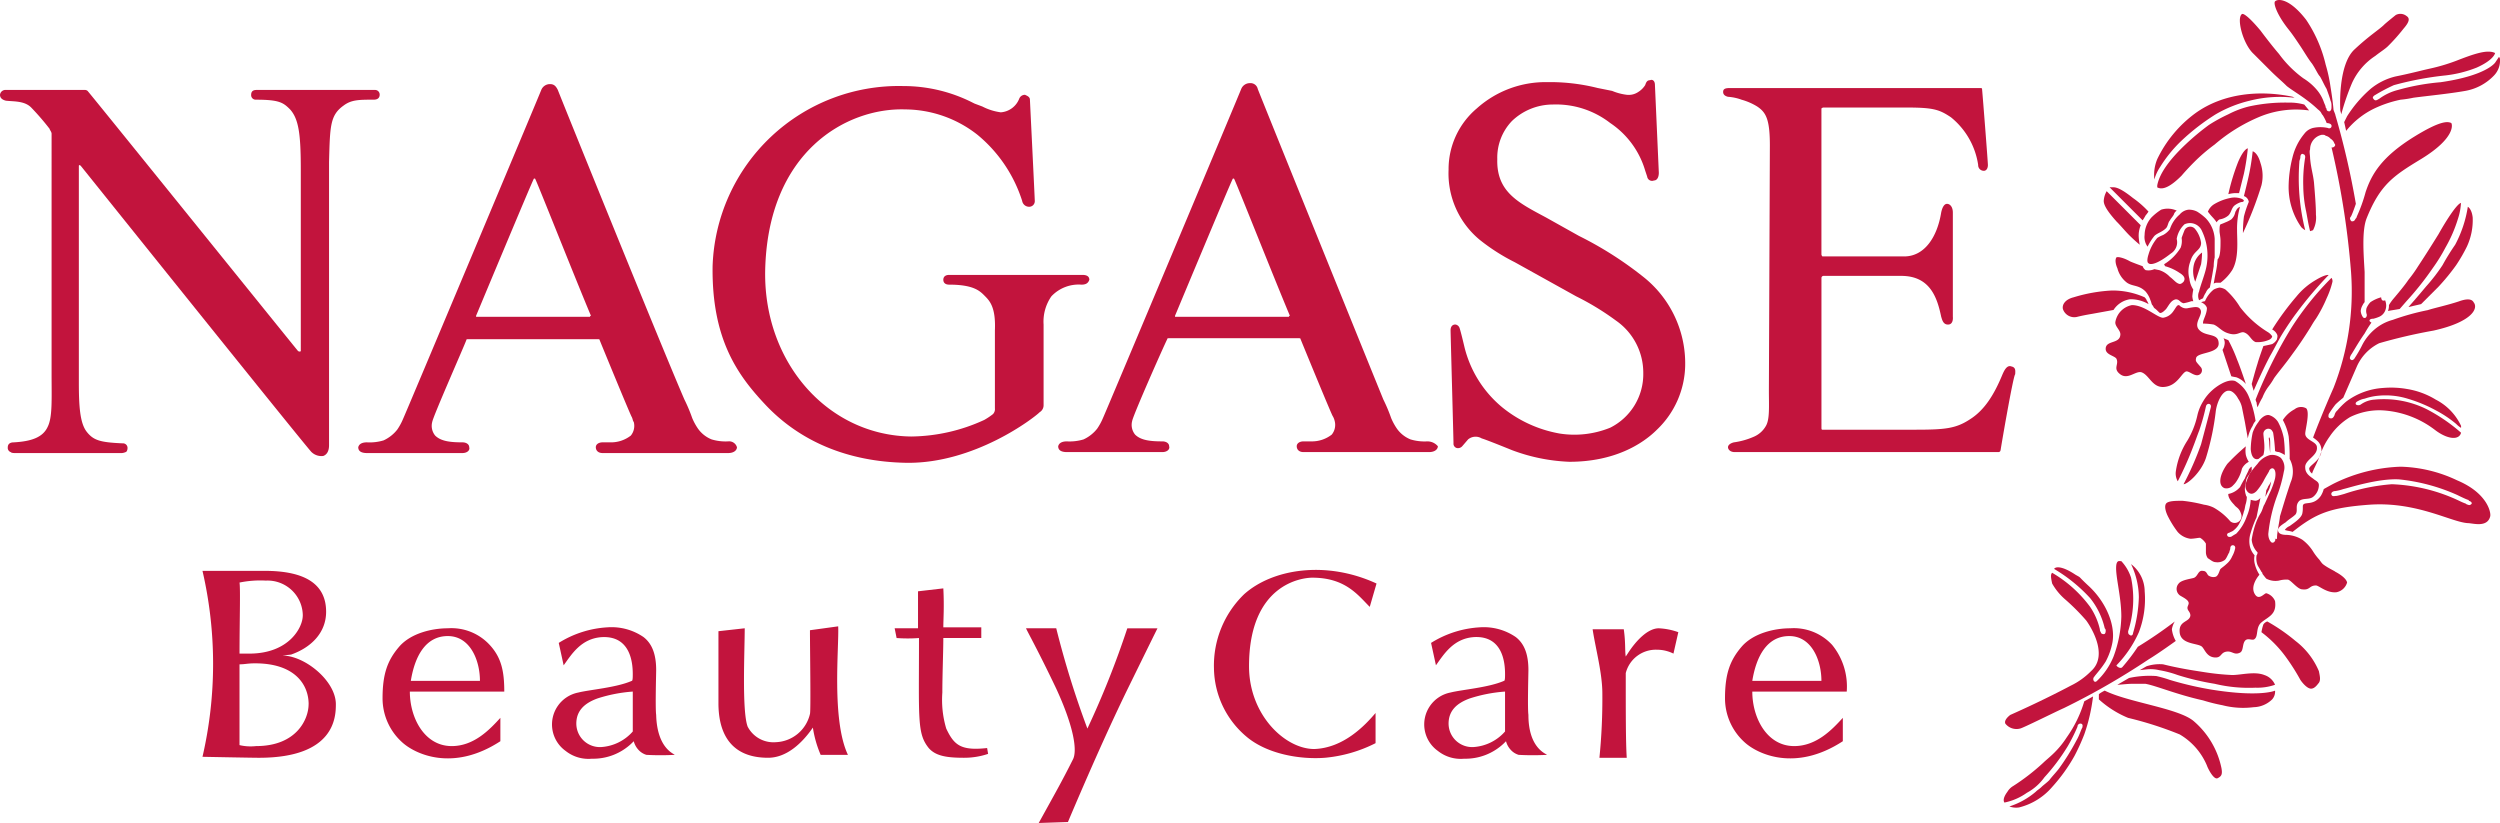<svg xmlns="http://www.w3.org/2000/svg" viewBox="0 0 294.932 97.092">
  <defs>
    <style>
      .cls-1 {
        fill: #c2143d;
      }
    </style>
  </defs>
  <g id="logo" transform="translate(0 0.04)">
    <g id="グループ化_105" data-name="グループ化 105" transform="translate(236.383 -0.04)">
      <path id="パス_20" data-name="パス 20" class="cls-1" d="M238.942,10.73a6.357,6.357,0,0,0-1.838-.23,19.878,19.878,0,0,0-4.709.459,10.993,10.993,0,0,0-2.412.919,18.664,18.664,0,0,0-2.3,1.263,29.17,29.17,0,0,0-2.756,2.3c-2.067,1.952-3.1,3.56-3.331,4.824v.23c.8.459,1.952-.459,2.871-1.378,0,0,.574-.689,1.493-1.608a20.8,20.8,0,0,1,2.412-2.067,19.9,19.9,0,0,1,5.168-3.216,11.227,11.227,0,0,1,5.972-.8Z" transform="translate(-203.483 1.605)"/>
      <path id="パス_21" data-name="パス 21" class="cls-1" d="M237.614,9.95c-3.79-.8-8.154-.459-11.485,1.952a14.464,14.464,0,0,0-4.479,5.4,4.875,4.875,0,0,0-.345,2.412,5.062,5.062,0,0,1,.689-1.493,15.657,15.657,0,0,1,2.527-3.1,25.884,25.884,0,0,1,4.02-3.1,14.714,14.714,0,0,1,4.02-1.608,14.5,14.5,0,0,1,5.283-.345Z" transform="translate(-203.533 1.465)"/>
      <path id="パス_22" data-name="パス 22" class="cls-1" d="M240.518,13.231l-.115-.459s-.345-5.4,1.723-7.235c1.723-1.608,2.871-2.3,3.445-2.871.23-.23,1.378-1.148,1.378-1.148a1.16,1.16,0,0,1,1.263.115c.345.23.459.574-.345,1.493a21.784,21.784,0,0,1-1.838,2.067c-.345.345-.919.689-1.493,1.148a7.535,7.535,0,0,0-2.756,3.216A28.228,28.228,0,0,0,240.518,13.231Z" transform="translate(-200.695 0.252)"/>
      <path id="パス_23" data-name="パス 23" class="cls-1" d="M230.5,20.9" transform="translate(-202.162 3.149)"/>
      <path id="パス_24" data-name="パス 24" class="cls-1" d="M241.03,14.609a9.712,9.712,0,0,1,3.331-2.641,13.63,13.63,0,0,1,3.1-1.034,12.064,12.064,0,0,0,1.493-.23c1.723-.23,4.134-.459,6.087-.8a6.149,6.149,0,0,0,3.445-1.838,2.527,2.527,0,0,0,.689-1.952.4.4,0,0,0-.115-.23l-.459.689c-.574.689-2.412,1.723-6.431,2.3a26.656,26.656,0,0,0-5.053.919,6.274,6.274,0,0,0-2.182,1.034c-.23.115-.459.345-.689,0-.23-.23.23-.459.23-.459a20.887,20.887,0,0,1,2.182-1.148,37.838,37.838,0,0,1,6.087-1.148,14.289,14.289,0,0,0,3.675-.919c2.067-.919,2.182-1.723,2.182-1.723-.919-.459-2.527.115-4.594.919a22.1,22.1,0,0,1-3.1.919c-1.034.23-2.3.574-4.02.919A7.306,7.306,0,0,0,243.9,9.67a14.657,14.657,0,0,0-2.756,3.216l-.345.689" transform="translate(-200.632 0.827)"/>
      <g id="グループ化_104" data-name="グループ化 104" transform="translate(27.856)">
        <path id="パス_25" data-name="パス 25" class="cls-1" d="M241.7,37.3" transform="translate(-228.354 5.584)"/>
        <path id="パス_26" data-name="パス 26" class="cls-1" d="M246.678,33.318l.8-.919a35.477,35.477,0,0,0,3.1-3.9,19.848,19.848,0,0,0,1.493-2.412,16.41,16.41,0,0,0,1.493-3.445,7.113,7.113,0,0,0,.345-1.838c-.459.115-1.608,1.838-2.641,3.675-.919,1.493-1.952,3.1-2.412,3.79a15.722,15.722,0,0,1-1.148,1.608c-.459.689-1.148,1.493-1.723,2.182a5.617,5.617,0,0,0-.574.8,1.667,1.667,0,0,1-.115.689Z" transform="translate(-227.82 3.134)"/>
        <path id="パス_27" data-name="パス 27" class="cls-1" d="M245.607,38.02s-.23-.115-.23-.23.115-.23.459-.23a4.515,4.515,0,0,0,.689-.23,1.34,1.34,0,0,0,.689-.689,1.582,1.582,0,0,0,0-1.263s-.115.115-.345,0a.567.567,0,0,1-.115-.345,4.245,4.245,0,0,0-1.263.574,2.4,2.4,0,0,0-.459.689,1.213,1.213,0,0,0,0,.689.405.405,0,0,1-.115.459.252.252,0,0,1-.345-.115,1.456,1.456,0,0,1-.23-.689,1.633,1.633,0,0,1,.23-.689,1.422,1.422,0,0,1,.23-.345v-3.56c-.115-2.067-.345-4.824.23-6.317,1.608-4.02,3.216-5.053,6.431-7.006,4.135-2.527,3.675-4.134,3.56-4.249-.459-.23-1.378-.23-4.364,1.608-3.9,2.412-5.053,4.479-5.742,6.546a18.211,18.211,0,0,1-1.034,2.871.4.4,0,0,1-.115.23c-.115.115-.115.345-.459.345-.115,0-.23-.23-.23-.345a.356.356,0,0,1,.115-.23c.23-.459.574-1.493.574-1.493a93.862,93.862,0,0,0-2.412-10.451c0-.115-.23-.574-.23-.689s-.115-1.263-.345-2.641a17.846,17.846,0,0,0-.574-2.641,15.97,15.97,0,0,0-2.3-5.283C235.96-.224,234.582-.224,234.237.121c-.23.23.23,1.608,1.608,3.331.459.574.919,1.263,1.378,1.952s.919,1.493,1.378,2.067c.459.689.689,1.263.919,1.493.23.345.459.919.8,1.493.115.345.345.919.459,1.378a1.248,1.248,0,0,1,.115.574v.115c0,.23,0,.459-.23.574-.23,0-.345-.115-.345-.23a.356.356,0,0,0-.115-.23c0-.23-.115-.345-.23-.689a4.559,4.559,0,0,0-.8-1.378,6.652,6.652,0,0,0-1.608-1.378A13.1,13.1,0,0,1,234.7,6.323c-.689-.8-1.493-1.838-2.182-2.756-1.148-1.378-1.952-2.067-2.182-1.952-.689.459.115,3.56,1.378,4.709l1.952,1.952c.8.8,1.378,1.263,1.952,1.838.574.459,1.378.919,2.3,1.608a14.588,14.588,0,0,1,1.378,1.148c.459.345.345.459.574.689a5.475,5.475,0,0,1,.459.919s.574,0,.574.345c0,.23-.23.345-.459.23a4.086,4.086,0,0,0-1.723,0,1.826,1.826,0,0,0-1.034.689A6.868,6.868,0,0,0,236.3,18.5a14.477,14.477,0,0,0-.459,3.216,8.262,8.262,0,0,0,1.493,5.053,1.983,1.983,0,0,0,.459.345,25.119,25.119,0,0,1-.689-8.039c0-.23.115-.345.115-.574,0-.345.23-.459.345-.345.115,0,.23.115.23.345a17.612,17.612,0,0,0-.23,3.445,14.9,14.9,0,0,0,.345,2.986c.115.574.23,1.378.459,2.3l.345-.115a3.164,3.164,0,0,0,.345-1.838c0-1.034-.115-2.412-.23-3.79-.115-1.034-.345-1.608-.459-2.871,0-.345-.115-.8,0-1.034a1.749,1.749,0,0,1,1.378-1.723c.23,0,.345,0,.459.115a1.049,1.049,0,0,1,.574.345,1.018,1.018,0,0,1,.459.574.215.215,0,0,1,0,.345.356.356,0,0,1-.23.115H240.9a96.606,96.606,0,0,1,2.3,14.7,31.152,31.152,0,0,1-2.067,13.667s-1.378,3.1-2.412,5.857a4.49,4.49,0,0,1,.574.459,1.5,1.5,0,0,1,.345,1.493c-.345.919-1.378,1.378-1.378,1.723a.792.792,0,0,0,.345.574c.115-.459.574-1.148,1.034-2.412a8.042,8.042,0,0,1,1.034-1.952,7.682,7.682,0,0,1,2.412-2.3,7.844,7.844,0,0,1,3.675-.8,11.247,11.247,0,0,1,6.317,2.3c1.493,1.148,2.871,1.263,3.1.345a20.418,20.418,0,0,0-4.02-2.756,11.345,11.345,0,0,0-6.2-1.148,3.13,3.13,0,0,0-1.608.574.513.513,0,0,1-.574,0c-.115-.23.115-.345.345-.459a2.314,2.314,0,0,1,.689-.23,6.624,6.624,0,0,1,1.608-.345,8.828,8.828,0,0,1,3.445.345,16.954,16.954,0,0,1,3.331,1.378,13.478,13.478,0,0,1,2.412,1.608,2.549,2.549,0,0,0,.574.459v-.23a6.635,6.635,0,0,0-2.986-3.1,9.373,9.373,0,0,0-3.445-1.263,10.864,10.864,0,0,0-2.756-.115,8.1,8.1,0,0,0-4.364,1.608,8.651,8.651,0,0,0-1.034,1.034,1.049,1.049,0,0,0-.345.574c-.115.23-.23.459-.574.345-.23-.115-.115-.345-.115-.459a11.274,11.274,0,0,1,.8-1.148c.345-.345.919-.8.919-.8l.8-1.838.8-1.838a5.588,5.588,0,0,1,2.641-2.756,62.593,62.593,0,0,1,6.431-1.493c4.594-1.034,5.283-2.641,4.709-3.331-.115-.23-.459-.574-1.723-.115-1.378.459-2.986.8-3.675,1.034a29.147,29.147,0,0,0-4.134,1.148,5.534,5.534,0,0,0-1.723.8,5.985,5.985,0,0,0-1.952,2.3,14.637,14.637,0,0,1-.8,1.378c-.115.23-.345.345-.459.23-.23-.115-.115-.345,0-.574.115-.115.8-1.378,1.608-2.527A13.335,13.335,0,0,1,245.607,38.02Z" transform="translate(-230.08 0.04)"/>
      </g>
      <path id="パス_28" data-name="パス 28" class="cls-1" d="M251.42,28.091a21.127,21.127,0,0,1-1.952,2.527C248.319,32,247.4,33.029,247.4,33.029l1.493-.345,2.067-2.067a25.464,25.464,0,0,0,2.067-2.527,18.927,18.927,0,0,0,1.263-2.182,7.41,7.41,0,0,0,.689-3.445c-.115-1.034-.574-1.263-.574-1.263a14.061,14.061,0,0,1-1.493,4.479A27.471,27.471,0,0,0,251.42,28.091Z" transform="translate(-199.652 3.193)"/>
      <path id="パス_29" data-name="パス 29" class="cls-1" d="M255.028,49.508a16.4,16.4,0,0,0-6.661-1.608,19.166,19.166,0,0,0-7.81,1.952c-.459.23-1.263.689-1.263.689a2.987,2.987,0,0,1-.345.8c-.8,1.148-1.838.689-2.067,1.034-.115.115,0,.459-.115,1.034s-1.034,1.148-1.493,1.493a1.27,1.27,0,0,0-.574.459,2.605,2.605,0,0,0,.459.115,2.606,2.606,0,0,1,.459.115c2.756-2.182,4.364-2.871,9.188-3.216,5.513-.345,9.532,2.067,11.485,2.182.574,0,2.3.574,2.642-.8C259.047,53.3,258.588,51,255.028,49.508Zm1.723,2.756c-.115.115-.23.23-.459.115a.356.356,0,0,1-.23-.115,7.646,7.646,0,0,1-.8-.345,20.352,20.352,0,0,0-7.924-1.952,23.018,23.018,0,0,0-5.628,1.148s-.8.23-.919.23c-.23,0-.459.115-.574-.115s.115-.459.459-.459a5.211,5.211,0,0,0,.919-.23c.574-.115,4.02-1.263,6.546-1.148a22.3,22.3,0,0,1,6.891,1.838s.919.459,1.263.574a.112.112,0,0,1,.115.115C256.751,52.034,256.751,52.149,256.751,52.264Z" transform="translate(-201.538 7.158)"/>
      <path id="パス_30" data-name="パス 30" class="cls-1" d="M230.4,25.147a41.145,41.145,0,0,0,2.182-5.627,4.693,4.693,0,0,0-.115-2.641c-.345-1.263-.919-1.378-.919-1.378a26.969,26.969,0,0,1-.459,2.871c-.115.574-.574,2.412-.574,2.412a.857.857,0,0,1,.574.689,12.845,12.845,0,0,0-.574,1.723A15,15,0,0,0,230.4,25.147Z" transform="translate(-202.176 2.347)"/>
      <path id="パス_31" data-name="パス 31" class="cls-1" d="M228.9,20.6a4.06,4.06,0,0,1,.689-.115h.574l.574-2.3A26.439,26.439,0,0,0,231.2,15.2s-.459,0-1.148,1.608A25.422,25.422,0,0,0,228.9,20.6Z" transform="translate(-202.399 2.303)"/>
      <path id="パス_32" data-name="パス 32" class="cls-1" d="M227.374,22.6a4.489,4.489,0,0,1,.459.574.858.858,0,0,1,.345-.345,2.064,2.064,0,0,0,1.034-.459c.345-.345.345-.8.689-1.148a2.512,2.512,0,0,1,.574-.345,1.144,1.144,0,0,1,.459-.115l.115-.115s0-.115-.23-.23a2.308,2.308,0,0,0-1.378-.115A6,6,0,0,0,227.6,21a1.81,1.81,0,0,0-.8.919A8.46,8.46,0,0,0,227.374,22.6Z" transform="translate(-202.711 3.054)"/>
      <path id="パス_33" data-name="パス 33" class="cls-1" d="M228.2,25.22c0-.459-.115-.919-.115-1.148,0-.345,0-.689.115-.8a5.406,5.406,0,0,0,.574-.23,3.823,3.823,0,0,0,.689-.345,1.585,1.585,0,0,0,.345-.459c.115-.23.115-.459.23-.574a.784.784,0,0,1,.459-.459,9.534,9.534,0,0,0-.345,2.756c0,1.263.23,3.331-.574,4.709a5.833,5.833,0,0,1-1.378,1.493h-.459a.5.5,0,0,0-.345.115s.115-.689.23-1.263a10.708,10.708,0,0,0,.23-1.608C228.2,27.057,228.2,26.024,228.2,25.22Z" transform="translate(-202.622 3.193)"/>
      <path id="パス_34" data-name="パス 34" class="cls-1" d="M218.652,21.152,220.6,23.1s.23-.345.345-.574a4.574,4.574,0,0,0,.345-.459,11.2,11.2,0,0,0-1.838-1.608c-1.148-.919-1.838-1.263-2.3-1.263H216.7Z" transform="translate(-204.21 2.897)"/>
      <path id="パス_35" data-name="パス 35" class="cls-1" d="M220.234,25.113a3.157,3.157,0,0,1,.23-1.493L218.4,21.552,216.445,19.6a2.6,2.6,0,0,0-.345,1.148c0,.574.574,1.378,1.493,2.412.574.574,1.034,1.148,1.493,1.608.689.689,1.263,1.148,1.263,1.148A6.475,6.475,0,0,1,220.234,25.113Z" transform="translate(-204.299 2.956)"/>
      <path id="パス_36" data-name="パス 36" class="cls-1" d="M221.106,22.435a6.626,6.626,0,0,1,1.148-.919,2.539,2.539,0,0,1,1.838.115.8.8,0,0,0-.345.459c-.115.23-.345.459-.459.689-.23.23-.23.689-.459.919-.459.459-1.034.574-1.378.919a6.691,6.691,0,0,0-.8,1.263A1.927,1.927,0,0,1,220.3,24.5,3.184,3.184,0,0,1,221.106,22.435Z" transform="translate(-203.678 3.221)"/>
      <path id="パス_37" data-name="パス 37" class="cls-1" d="M220.717,27.817c-.23-.115-.115-.689,0-1.034a5.293,5.293,0,0,1,1.034-1.952,3.823,3.823,0,0,1,.689-.345,2.491,2.491,0,0,0,.8-.689,3.779,3.779,0,0,1,1.148-1.723,1.588,1.588,0,0,1,1.034-.574,2.1,2.1,0,0,1,1.034.23,6.311,6.311,0,0,1,1.034.8,3.828,3.828,0,0,1,1.034,2.412v2.182a5.049,5.049,0,0,0-.115,1.034c-.23,1.493-.459,2.527-.459,2.527a1.243,1.243,0,0,0-.459.574,3.25,3.25,0,0,0-.345.689l-.459.23a1.233,1.233,0,0,1,0-1.034c.115-.574.574-1.723.8-2.641a6.763,6.763,0,0,0-.459-4.479,1.535,1.535,0,0,0-2.067-.8,3.074,3.074,0,0,0-.919,1.723,1.556,1.556,0,0,1-.689,1.723C221.751,27.931,220.947,28.046,220.717,27.817Z" transform="translate(-203.634 3.238)"/>
      <path id="パス_38" data-name="パス 38" class="cls-1" d="M225.531,29.345a3.281,3.281,0,0,1-.115-2.182,2.5,2.5,0,0,1,.919-1.263,9.566,9.566,0,0,1-.115,1.378Z" transform="translate(-202.935 3.891)"/>
      <path id="パス_39" data-name="パス 39" class="cls-1" d="M226.256,32.036h.23a2.337,2.337,0,0,1-.115-.574,6.477,6.477,0,0,1,.115-.8,2.835,2.835,0,0,1-.459-1.263,3.278,3.278,0,0,1,.115-2.067c.345-1.263,1.263-1.263,1.263-2.182a3.27,3.27,0,0,0-.689-1.608.746.746,0,0,0-1.263.115c-.23.574-.345.919-.345.919a2.234,2.234,0,0,1-.115,1.148,5.833,5.833,0,0,1-1.952,1.952l.115.23a5.743,5.743,0,0,1,1.723.8c.574.345.689.689.459,1.034-.115.115-.345.345-.574.23-.345-.115-.574-.459-1.034-.8a2.973,2.973,0,0,0-1.263-.8l-.574-.115a1.748,1.748,0,0,1-1.034.115.9.9,0,0,1-.345-.459s-1.263-.459-1.493-.574c-.8-.459-1.493-.574-1.608-.459-.23.345,0,1.034.115,1.263a3.11,3.11,0,0,0,1.148,1.723c.689.459,1.378.23,2.182,1.034a3.011,3.011,0,0,1,.574,1.034c.115.23.115.459.23.574s.115.23.23.345c.345.23.574.574.689.574.23,0,.459-.23.689-.459.345-.459.574-1.034,1.148-1.148.459,0,.459.345.919.459A5.212,5.212,0,0,0,226.256,32.036Z" transform="translate(-204.119 3.497)"/>
      <path id="パス_40" data-name="パス 40" class="cls-1" d="M226.1,31.223a2.606,2.606,0,0,1,.459-.115,3.5,3.5,0,0,1,1.034-1.378,2.381,2.381,0,0,1,.689-.23,1.632,1.632,0,0,1,.689.23,9.025,9.025,0,0,1,1.723,2.067,12.01,12.01,0,0,0,3.331,2.986,1.614,1.614,0,0,1,.459.459c0,.115-.115.345-.459.459a3.392,3.392,0,0,1-1.493.23c-.574-.23-.689-.919-1.378-1.148-.459-.115-.8.459-1.838.115-.8-.23-1.148-.8-1.723-1.034a7.594,7.594,0,0,0-1.263-.115v-.115c0-.345.459-1.034.459-1.723C226.674,31.452,226.1,31.223,226.1,31.223Z" transform="translate(-202.815 4.426)"/>
      <path id="パス_41" data-name="パス 41" class="cls-1" d="M234.745,35.436c-.459.8-.919,1.723-1.263,2.3-1.034,1.952-1.952,4.134-1.952,4.134l-.23-.8s.459-1.723.689-2.412c.115-.459.689-2.067.689-2.067s.574-.115,1.034-.23a1.384,1.384,0,0,0,.574-.574c0-.115.115-.345,0-.574a1.268,1.268,0,0,0-.574-.574,32.546,32.546,0,0,1,2.871-3.9,8.3,8.3,0,0,1,2.3-1.952c1.148-.689,1.493-.574,1.493-.574a45.809,45.809,0,0,0-3.79,4.479C236.238,33.139,235.434,34.288,234.745,35.436Z" transform="translate(-202.043 4.232)"/>
      <path id="パス_42" data-name="パス 42" class="cls-1" d="M231.7,42.856a.889.889,0,0,0,.115.345,2.337,2.337,0,0,0,.115.574,9.082,9.082,0,0,1,.574-1.148,5.487,5.487,0,0,1,.689-1.263,8.06,8.06,0,0,0,.689-1.034c.574-.8,1.378-1.723,2.182-2.871.689-.919,1.378-1.952,1.952-2.871.23-.345.459-.8.8-1.263a15.966,15.966,0,0,0,1.263-2.412,10.107,10.107,0,0,0,.689-1.952.671.671,0,0,0-.115-.459,34.5,34.5,0,0,0-4.709,5.857A55.156,55.156,0,0,0,231.7,42.856Z" transform="translate(-201.983 4.277)"/>
      <path id="パス_43" data-name="パス 43" class="cls-1" d="M222.009,31.409a1.636,1.636,0,0,0-.23-.459c0-.115-.23-.345-.23-.345a9.266,9.266,0,0,0-3.9-.8,18.5,18.5,0,0,0-4.479.8c-.919.23-1.378.8-1.263,1.378a1.416,1.416,0,0,0,1.723.919q.689-.172,1.723-.345l2.527-.459a2.8,2.8,0,0,1,1.952-1.263A4.15,4.15,0,0,1,222.009,31.409Z" transform="translate(-204.925 4.469)"/>
      <path id="パス_44" data-name="パス 44" class="cls-1" d="M217.563,37.617c-.23-.345-1.263-.459-1.263-1.148,0-1.034,1.608-.574,1.723-1.608.115-.574-.689-1.034-.574-1.608A2.448,2.448,0,0,1,219.4,31.3c1.493,0,2.986,1.493,3.675,1.493a1.75,1.75,0,0,0,1.148-.689c.345-.459.459-.8.689-.8.115,0,.115.115.345.23a1.009,1.009,0,0,0,.8.115c.689-.115,1.148-.23,1.378.115.459.574-.689,1.493-.23,2.3.689,1.034,2.3.459,2.412,1.608.23,1.378-2.412,1.148-2.641,1.838-.115.459,0,.459.574,1.148a.581.581,0,0,1-.459.919c-.459,0-.919-.459-1.263-.459-.574.115-1.034,1.723-2.641,1.838-1.378.115-1.723-1.378-2.641-1.723-.689-.23-1.608.919-2.527.23S217.908,38.306,217.563,37.617Z" transform="translate(-204.27 4.693)"/>
      <path id="パス_45" data-name="パス 45" class="cls-1" d="M228.3,36.078a1.413,1.413,0,0,0,.23-.574,1.075,1.075,0,0,0-.115-.8l.574.23a17.9,17.9,0,0,1,1.034,2.3c.345.8,1.034,2.871,1.034,2.871a2.608,2.608,0,0,0-1.148-.8,4.974,4.974,0,0,1-.574-.115Z" transform="translate(-202.488 5.198)"/>
      <path id="パス_46" data-name="パス 46" class="cls-1" d="M227.638,42.209c.115-.459-.459-.574-.574-.115a25.837,25.837,0,0,1-.8,2.871c-.23.574-.459,1.263-.689,1.838a38.392,38.392,0,0,1-1.838,4.134,1.841,1.841,0,0,1-.23-1.148,9.058,9.058,0,0,1,1.378-3.675,10.015,10.015,0,0,0,1.148-2.871,5.414,5.414,0,0,1,.689-1.723,5.313,5.313,0,0,1,1.148-1.378c.115-.115,1.608-1.378,2.641-1.034a3.73,3.73,0,0,1,1.608,1.838,12.346,12.346,0,0,1,.8,2.871,1.619,1.619,0,0,0-.345.574A4.1,4.1,0,0,0,232,45.884l-.345-1.952-.345-1.723a2.9,2.9,0,0,0-.459-1.034c-.23-.459-.689-.919-1.034-.919-.8-.115-1.493,1.378-1.608,2.527a30.261,30.261,0,0,1-1.148,5.4c-.574,1.723-2.182,3.1-2.641,3.1a35.464,35.464,0,0,0,2.067-4.709C226.948,44.85,227.523,42.668,227.638,42.209Z" transform="translate(-203.204 5.843)"/>
      <path id="パス_47" data-name="パス 47" class="cls-1" d="M234.381,57.2c0-.689.345-2.182.345-2.527.459-1.493.574-1.952,1.263-4.02a3.151,3.151,0,0,0-.115-2.756,25.264,25.264,0,0,0-.115-2.641,6.5,6.5,0,0,0-.689-1.952,3.744,3.744,0,0,1,1.378-1.263,1.231,1.231,0,0,1,1.378-.115c.459.459-.115,2.527-.115,2.986,0,.8,1.378.919,1.378,1.608.115,1.034-1.493,1.493-1.378,2.412,0,.8.8,1.148,1.034,1.378.345.23.574.345.574.689a1.8,1.8,0,0,1-.689,1.378c-.459.345-1.148.115-1.608.459-.574.574-.115,1.148-.459,1.608-.345.345-.8.574-1.148.919-.345.23-.919.574-.919.919,0,.574.8.574,1.034.574a3.755,3.755,0,0,1,1.838.574A5.086,5.086,0,0,1,238.63,58.8a6.366,6.366,0,0,0,.689.919c.115.115.23.345.459.574.574.459,1.378.8,1.493.919.23.115,1.263.689,1.378,1.263a1.626,1.626,0,0,1-1.263,1.148c-1.148.115-2.067-.8-2.412-.8-.8,0-.689.574-1.608.459-.574,0-1.378-1.148-1.723-1.148a3.18,3.18,0,0,0-1.034.115,2.3,2.3,0,0,1-1.493-.23c-.115-.115-.459-.574-.459-.574,0-.115,0-.115-.115-.23-.115-.23-.345-.574-.459-.8a2.248,2.248,0,0,1-.115-1.148.5.5,0,0,0,.115-.345,2.457,2.457,0,0,1-.689-1.493,10,10,0,0,1,.574-2.182,6.773,6.773,0,0,1,.459-.919c.23-.345.345-.919.459-1.034.115-.23.574-1.263.689-1.493a9,9,0,0,0,.574-1.608c.23-1.148-.345-1.493-.689-.919,0,.115-.344.574-.689,1.263a6.969,6.969,0,0,1-.8,1.148c-.459.459-.8.345-1.034.115a1.031,1.031,0,0,1-.23-1.034,7.919,7.919,0,0,1,.459-1.148,13.2,13.2,0,0,1,.919-1.148,2.619,2.619,0,0,1,1.493-1.034,1.644,1.644,0,0,1,1.263.345,1.717,1.717,0,0,1,.345,1.608,16.492,16.492,0,0,1-.8,2.871,18.285,18.285,0,0,0-1.034,4.479c0,.689.345,1.034.459,1.034s.23,0,.345-.23a.252.252,0,0,0-.115-.345S234.381,57.54,234.381,57.2Z" transform="translate(-202.138 6.246)"/>
      <path id="パス_48" data-name="パス 48" class="cls-1" d="M235.22,47.31a3.393,3.393,0,0,0-.689-.345,1.188,1.188,0,0,1-.459-.115,20.246,20.246,0,0,0-.23-2.182c-.115-.23-.23-.459-.574-.459a.6.6,0,0,0-.574.574c0,.23.115,1.034.115,1.493a3.606,3.606,0,0,1-.115,1.034l-.574.459s-.8.345-.919-1.148a10.115,10.115,0,0,1,.23-1.952,4.456,4.456,0,0,1,.689-1.263c.115-.23.689-.919,1.263-.8a1.924,1.924,0,0,1,1.034.8,6.666,6.666,0,0,1,.689,1.952A15.985,15.985,0,0,1,235.22,47.31Z" transform="translate(-202.058 6.369)"/>
      <path id="パス_49" data-name="パス 49" class="cls-1" d="M233.221,46.738V45.7c0-.23,0-.8-.115-.8s0,.345,0,.574A11.97,11.97,0,0,0,233.221,46.738Z" transform="translate(-201.782 6.712)"/>
      <path id="パス_50" data-name="パス 50" class="cls-1" d="M231.435,47.638a2.859,2.859,0,0,1-.345-.8,2.931,2.931,0,0,1,0-1.034,27.2,27.2,0,0,0-2.182,2.067c-.919,1.263-1.148,2.527-.345,2.871a1.039,1.039,0,0,0,1.034-.345,2.505,2.505,0,0,0,.459-.574,4.417,4.417,0,0,0,.574-1.378A1.809,1.809,0,0,1,231.435,47.638Z" transform="translate(-202.522 6.846)"/>
      <path id="パス_51" data-name="パス 51" class="cls-1" d="M233.159,50.319l-.459.919.115-.8a1.684,1.684,0,0,0,.23-.459,3.684,3.684,0,0,0,.345-.574A5.163,5.163,0,0,1,233.159,50.319Z" transform="translate(-201.835 7.38)"/>
      <path id="パス_52" data-name="パス 52" class="cls-1" d="M229.862,51.116a2.378,2.378,0,0,0,1.148-.574l.23-.23a10.353,10.353,0,0,1,.574-1.034c.115-.345.459-.919.459-1.034.23-.345.345-.345.345-.345v.459a7.041,7.041,0,0,1-.459.689,1.338,1.338,0,0,0-.23.8,2.242,2.242,0,0,0-.115.8,2.336,2.336,0,0,0,.115.574.4.4,0,0,0,.115.23,3.03,3.03,0,0,1-.115.8c-.115.345-.115.689-.23.919a5.6,5.6,0,0,1-.459,1.263,2.408,2.408,0,0,1-.689.919c-.23.23-.459.23-.574.345-.115,0-.345.115-.23.345s.459.115.459.115.345-.23.574-.345a5.428,5.428,0,0,0,1.263-2.067A5.812,5.812,0,0,0,232.5,51.8a2.337,2.337,0,0,0,.574.115.792.792,0,0,0,.574-.345l-.459,2.3a12.613,12.613,0,0,0-.689,1.838,3.044,3.044,0,0,0-.115,1.493,2.32,2.32,0,0,0,.574,1.148,2.281,2.281,0,0,0,0,.919,4.165,4.165,0,0,0,.574,1.378s-1.263,1.378-.459,2.412c.459.574,1.034-.23,1.263-.23a1.579,1.579,0,0,1,1.034.919c.23,1.608-.8,1.838-1.608,2.527-.689.574-.345,1.608-.8,1.952-.23.23-.689-.115-1.034.115-.459.345-.23,1.263-.689,1.493-.689.345-.919-.23-1.608-.115s-.574.689-1.263.689c-1.034,0-1.263-.919-1.608-1.263-.459-.459-2.527-.23-2.641-1.723-.115-1.378,1.148-1.148,1.263-1.952,0-.459-.345-.574-.345-.919,0-.23.23-.459.115-.689-.115-.345-.919-.689-1.034-.8a.947.947,0,0,1-.115-1.378c.345-.459,1.608-.574,1.838-.689.459-.23.459-.919,1.034-.8.459,0,.459.459.689.574a1.009,1.009,0,0,0,.8.115c.345-.115.459-.8.574-.919s.459-.345.689-.574a2.409,2.409,0,0,0,.689-.919,3.109,3.109,0,0,0,.345-.919c.115-.459-.574-.574-.574,0,0,.115-.115.345-.115.459-.115.115-.345.8-.574.919a1.42,1.42,0,0,1-1.034.23c-.345,0-.689-.345-.919-.459a1.231,1.231,0,0,1-.23-.689V56.973a1.979,1.979,0,0,0-.689-.689c-.23,0-.689.115-1.148.115a2.425,2.425,0,0,1-1.493-.8,11.645,11.645,0,0,1-1.148-1.838c-.23-.459-.459-1.148-.23-1.493s1.148-.345,1.952-.345a17.159,17.159,0,0,1,2.527.459,3.743,3.743,0,0,1,1.148.345,7.277,7.277,0,0,1,1.952,1.608.8.8,0,0,0,1.263-.919c-.23-.689-.574-.689-.8-1.034C229.748,51.575,229.862,51.116,229.862,51.116Z" transform="translate(-203.362 7.158)"/>
      <path id="パス_53" data-name="パス 53" class="cls-1" d="M219.787,70.12a22,22,0,0,0,1.838-2.412,50.978,50.978,0,0,0,4.364-2.986,2.517,2.517,0,0,0-.345.919,3.607,3.607,0,0,0,.459,1.378s-2.067,1.493-3.216,2.182a85.758,85.758,0,0,1-9.992,5.742c-.8.345-4.938,2.412-5.168,2.412a1.671,1.671,0,0,1-1.723-.574c-.23-.459.574-1.034.574-1.034C210.714,73.91,213.7,72.3,213.7,72.3a8.572,8.572,0,0,0,2.412-1.723c2.182-1.952-.23-5.513-.574-5.972a25.139,25.139,0,0,0-2.527-2.527,7.007,7.007,0,0,1-1.493-1.838c-.115-.574-.23-1.034,0-1.263A14.866,14.866,0,0,1,216,63a7.89,7.89,0,0,1,1.148,2.641.5.5,0,0,0,.115.345c0,.115.115.23.345.23s.23-.345.23-.459a.356.356,0,0,0-.115-.23A8.88,8.88,0,0,0,216,61.966a18.528,18.528,0,0,0-4.249-3.445c.115-.23.8-.459,2.527.689.8.459.115,0,1.608,1.378,1.952,1.838,3.1,4.479,2.756,6.546a7.774,7.774,0,0,1-.8,2.3c-.574.919-1.148,1.493-1.378,1.838-.23.23,0,.8.345.459a8.273,8.273,0,0,0,1.952-2.871,14.492,14.492,0,0,0,.919-4.709c0-2.527-.8-5.053-.574-6.2.115-.459.345-.345.574-.345a5.175,5.175,0,0,1,1.148,1.952,12.372,12.372,0,0,1-.345,6.317c0,.23,0,.345.23.459.115.115.345,0,.345-.23a16.387,16.387,0,0,0,.689-4.249,9.274,9.274,0,0,0-.919-3.9,4.09,4.09,0,0,1,1.608,3.216,10.934,10.934,0,0,1-.689,4.824,13.38,13.38,0,0,1-2.642,3.9C219.1,70.005,219.557,70.35,219.787,70.12Z" transform="translate(-205.804 8.596)"/>
      <path id="パス_54" data-name="パス 54" class="cls-1" d="M208.553,82.87a6.932,6.932,0,0,1-2.641,1.148s-.345-.345.345-1.263a1.95,1.95,0,0,1,.689-.689,25.21,25.21,0,0,0,3.56-2.756c.23-.23.8-.689,1.263-1.148a10.5,10.5,0,0,0,1.493-1.838,14.343,14.343,0,0,0,2.067-4.249l1.034-.574a20.728,20.728,0,0,1-1.034,4.479,24.566,24.566,0,0,1-1.148,2.527,19.746,19.746,0,0,1-2.641,3.675,7.531,7.531,0,0,1-3.9,2.412,2.289,2.289,0,0,1-1.148-.115,9.09,9.09,0,0,0,3.1-1.723c.23-.23.459-.345.689-.574s.574-.459.919-.8c.345-.459.8-.919,1.148-1.378a27.08,27.08,0,0,0,2.067-3.331c.345-.574.574-1.378.689-1.493,0-.115.115-.345-.115-.459a.349.349,0,0,0-.459.345,20.193,20.193,0,0,1-1.148,2.3,23.235,23.235,0,0,1-2.756,3.675A6.135,6.135,0,0,1,208.553,82.87Z" transform="translate(-205.825 10.661)"/>
      <path id="パス_55" data-name="パス 55" class="cls-1" d="M215.6,71.934v-.574c0-.115.689-.459.689-.459,2.756,1.378,8.614,2.067,10.451,3.56a9.908,9.908,0,0,1,3.331,5.627c.115.689,0,.919-.459,1.148s-1.148-1.148-1.263-1.493a7.717,7.717,0,0,0-3.216-3.675,42.423,42.423,0,0,0-6.087-1.952A11.888,11.888,0,0,1,215.6,71.934Z" transform="translate(-204.374 10.572)"/>
      <path id="パス_56" data-name="パス 56" class="cls-1" d="M219.338,70.325c-.689,0-1.493.115-1.838.115l1.378-.8a11.5,11.5,0,0,1,3.216-.23,13.661,13.661,0,0,1,1.608.459,39.568,39.568,0,0,0,4.938,1.148c5.742.919,7.465.115,7.465.115a1.388,1.388,0,0,1-.345,1.034,3.218,3.218,0,0,1-2.182.919,9.79,9.79,0,0,1-3.675-.23,20.912,20.912,0,0,1-2.3-.574c-3.1-.689-5.513-1.723-6.776-1.952Z" transform="translate(-204.092 10.344)"/>
      <path id="パス_57" data-name="パス 57" class="cls-1" d="M219.8,68.891l.8-.459a4.912,4.912,0,0,1,1.952-.23c1.838.459,3.331.689,4.824.919a29.657,29.657,0,0,0,3.331.345c1.034,0,2.642-.459,3.79,0a2.051,2.051,0,0,1,1.263,1.148,6.25,6.25,0,0,1-2.3.345,17.2,17.2,0,0,1-4.824-.459,31,31,0,0,1-4.364-1.034,12.435,12.435,0,0,0-2.182-.574,4.309,4.309,0,0,0-1.148-.115C220.719,68.777,219.8,68.891,219.8,68.891Z" transform="translate(-203.75 10.169)"/>
      <path id="パス_58" data-name="パス 58" class="cls-1" d="M232.3,65.063a5.17,5.17,0,0,1,.23-.919.9.9,0,0,1,.459-.345,21.609,21.609,0,0,1,3.331,2.3,8.764,8.764,0,0,1,2.756,3.56c.115.574.23,1.034,0,1.378-.115.115-.459.689-.919.689s-1.034-.689-1.263-1.034a24.971,24.971,0,0,0-1.838-2.871A13.826,13.826,0,0,0,232.3,65.063Z" transform="translate(-201.894 9.518)"/>
    </g>
    <g id="グループ化_108" data-name="グループ化 108" transform="translate(0 9.383)">
      <g id="グループ化_106" data-name="グループ化 106" transform="translate(23.888 57.81)">
        <path id="パス_59" data-name="パス 59" class="cls-1" d="M160.772,79.445a31.441,31.441,0,0,1-3.331,0,2.032,2.032,0,0,1-.919-.574,2.363,2.363,0,0,1-.574-1.034l-.23.23A6.568,6.568,0,0,1,151.01,79.9a4.327,4.327,0,0,1-3.1-.919,3.837,3.837,0,0,1,1.493-6.891c1.378-.345,4.479-.574,6.317-1.378.115,0,.115-.459.115-.8,0-1.263-.23-4.479-3.56-4.364-2.527.115-3.675,2.067-4.594,3.331l-.574-2.641a12.123,12.123,0,0,1,5.742-1.838,6.679,6.679,0,0,1,4.249,1.148c1.034.8,1.493,2.067,1.493,3.9,0,.459-.115,4.479,0,5.283C158.59,78.756,160.772,79.33,160.772,79.445Zm-4.938-2.756V71.98a17.561,17.561,0,0,0-4.134.8c-1.608.574-2.527,1.493-2.527,2.986a2.78,2.78,0,0,0,2.986,2.756A5.418,5.418,0,0,0,155.833,76.689Z" transform="translate(-2.168 -57.626)"/>
        <path id="パス_60" data-name="パス 60" class="cls-1" d="M191.556,71.965h-11.14c0,3.1,1.723,6.431,4.938,6.431,2.641,0,4.479-1.952,5.742-3.331v2.756c-5.627,3.675-10.107,1.493-11.6.115a6.973,6.973,0,0,1-2.3-5.168c0-2.871.574-4.479,1.952-6.087s3.9-2.182,5.742-2.182a6.147,6.147,0,0,1,4.938,1.952A7.762,7.762,0,0,1,191.556,71.965ZM188.57,70.7c0-2.412-1.148-5.283-3.79-5.283s-3.9,2.412-4.364,5.283Z" transform="translate(2.42 -57.611)"/>
        <path id="パス_61" data-name="パス 61" class="cls-1" d="M71.172,79.445a31.441,31.441,0,0,1-3.331,0,2.032,2.032,0,0,1-.919-.574,2.363,2.363,0,0,1-.574-1.034l-.23.23A6.568,6.568,0,0,1,61.41,79.9a4.327,4.327,0,0,1-3.1-.919A3.837,3.837,0,0,1,59.8,72.095c1.378-.345,4.479-.574,6.317-1.378.115,0,.115-.459.115-.8,0-1.263-.23-4.479-3.56-4.364-2.527.115-3.675,2.067-4.594,3.331L57.5,66.238A12.123,12.123,0,0,1,63.247,64.4,6.679,6.679,0,0,1,67.5,65.548c1.034.8,1.493,2.067,1.493,3.9,0,.459-.115,4.479,0,5.283C69.1,78.756,71.172,79.33,71.172,79.445Zm-4.938-2.756V71.98a17.561,17.561,0,0,0-4.134.8c-1.608.574-2.527,1.493-2.527,2.986a2.78,2.78,0,0,0,2.986,2.756A5.418,5.418,0,0,0,66.233,76.689Z" transform="translate(-15.471 -57.626)"/>
        <path id="パス_62" data-name="パス 62" class="cls-1" d="M36.534,74.334c0,1.493-.115,6.317-9.073,6.317-.919,0-6.661-.115-6.661-.115a48.678,48.678,0,0,0,0-21.936h7.35q7.235,0,7.235,4.824c0,2.527-1.838,4.249-4.134,5.053l-1.034.115C32.859,68.592,36.534,71.578,36.534,74.334Zm-3.9-10.451a4.16,4.16,0,0,0-4.364-4.134,12.165,12.165,0,0,0-3.1.23c.115.8,0,4.594,0,8.384h1.148C31.021,68.362,32.629,65.261,32.629,63.883Zm.689,10.451c0-2.3-1.608-4.824-6.317-4.824-.919,0-1.148.115-1.838.115v9.532a5.715,5.715,0,0,0,1.952.115C31.94,79.272,33.318,76.057,33.318,74.334Zm3.1-.459" transform="translate(-20.8 -58.487)"/>
        <path id="パス_63" data-name="パス 63" class="cls-1" d="M53.656,71.965H42.516c0,3.1,1.723,6.431,4.938,6.431,2.641,0,4.479-1.952,5.742-3.331v2.756c-5.627,3.675-10.107,1.493-11.6.115a6.973,6.973,0,0,1-2.3-5.168c0-2.871.574-4.479,1.952-6.087s3.9-2.182,5.742-2.182a6.147,6.147,0,0,1,4.938,1.952C53.311,67.945,53.656,69.553,53.656,71.965ZM50.785,70.7c0-2.412-1.148-5.283-3.79-5.283s-3.9,2.412-4.364,5.283Z" transform="translate(-18.053 -57.611)"/>
        <path id="パス_64" data-name="パス 64" class="cls-1" d="M89.075,79.46H85.859a13.033,13.033,0,0,1-.919-3.216c-1.263,1.838-3.1,3.56-5.283,3.56-5.053,0-5.857-3.79-5.857-6.431v-8.5l3.1-.345c0,2.641-.345,9.762.345,11.6a3.429,3.429,0,0,0,3.331,1.838,4.3,4.3,0,0,0,4.02-3.331c.115-.23,0-7.81,0-9.877l3.331-.459C88.041,66.712,87.122,75.325,89.075,79.46Z" transform="translate(-12.931 -57.641)"/>
        <path id="パス_65" data-name="パス 65" class="cls-1" d="M110.338,87.355c2.527-5.972,4.938-11.37,7.006-15.619,3.1-6.317,3.216-6.546,3.56-7.235h-3.56a106.264,106.264,0,0,1-4.709,11.829A108.867,108.867,0,0,1,108.96,64.5H105.4c0,.115,1.378,2.527,3.56,7.12,2.067,4.479,2.527,7.35,1.952,8.384-1.263,2.527-2.182,4.134-4.02,7.465Z" transform="translate(-8.24 -57.611)"/>
        <path id="パス_66" data-name="パス 66" class="cls-1" d="M143.765,75.382v3.56a16.446,16.446,0,0,1-5.972,1.723c-2.986.23-6.891-.459-9.3-2.527A10.712,10.712,0,0,1,124.7,70.1a11.7,11.7,0,0,1,3.56-8.728c3.331-2.986,9.647-4.02,15.619-1.263l-.8,2.756c-1.378-1.378-2.871-3.445-6.776-3.445-1.148,0-7.465.689-7.465,10.451,0,5.742,4.249,9.762,7.695,9.762C139.975,79.517,142.5,76.875,143.765,75.382Z" transform="translate(-5.374 -58.502)"/>
        <path id="パス_67" data-name="パス 67" class="cls-1" d="M173.707,64.959l-.574,2.527a4.375,4.375,0,0,0-1.952-.459,3.661,3.661,0,0,0-3.675,2.756c0,4.824,0,8.154.115,9.992H164.4a70.09,70.09,0,0,0,.345-7.58c0-2.412-.8-5.283-1.148-7.58h3.675c.23,1.608.115,2.412.23,3.216l.23-.345c1.034-1.608,2.412-2.986,3.675-2.986A7.835,7.835,0,0,1,173.707,64.959Z" transform="translate(0.401 -57.611)"/>
        <path id="パス_68" data-name="パス 68" class="cls-1" d="M102.81,79.235l.115.689a8.794,8.794,0,0,1-2.871.459c-2.067,0-3.331-.23-4.134-1.148-1.378-1.723-1.148-3.331-1.148-12.978a17.674,17.674,0,0,1-2.641,0l-.23-1.148h2.756V60.745l2.986-.345c.115,2.182,0,3.675,0,4.594h4.479v1.263H97.642c0,1.608-.115,4.364-.115,6.431a11.833,11.833,0,0,0,.459,4.249C98.906,78.89,99.71,79.579,102.81,79.235Z" transform="translate(-10.244 -58.22)"/>
      </g>
      <g id="グループ化_107" data-name="グループ化 107">
        <path id="パス_69" data-name="パス 69" class="cls-1" d="M44.79,9.774c0,.345-.23.574-.689.574-1.723,0-2.641,0-3.56.689-1.608,1.148-1.608,2.412-1.723,6.661v33.42c0,.8-.345,1.148-.689,1.263a1.688,1.688,0,0,1-1.378-.459c-.23-.115-27.219-33.765-27.219-33.765-.115-.115-.23-.115-.23,0v25.5c0,2.756.115,4.824.919,5.857s1.608,1.263,4.249,1.378a.536.536,0,0,1,.574.574c0,.23-.115.459-.23.459a1.249,1.249,0,0,1-.574.115H1.952c-.345,0-.574,0-.689-.115a.531.531,0,0,1-.345-.574c0-.345.23-.574.689-.574,2.067-.115,3.445-.574,4.02-1.838.574-1.148.459-3.216.459-6.317V14.368c0-.23-.23-.459-.23-.574a29.875,29.875,0,0,0-2.182-2.527c-.8-.8-2.067-.689-2.986-.8Q0,10.291,0,9.774A.643.643,0,0,1,.689,9.2h9.3a.5.5,0,0,1,.345.115c1.723,2.067,24.692,30.549,24.807,30.664s.345.115.345,0V18.617c0-4.134-.23-5.972-1.263-7.12-.8-.8-1.263-1.148-4.02-1.148a.536.536,0,0,1-.574-.574c0-.574.459-.574.689-.574h13.9a.543.543,0,0,1,.574.574" transform="translate(0 -8.012)"/>
        <path id="パス_70" data-name="パス 70" class="cls-1" d="M84.57,16.38h0m4.594-3.331Zm27.678,18.031H101.108c-.459,0-.689.23-.689.574s.23.574.689.574c2.986,0,3.675.8,4.249,1.378s1.263,1.378,1.148,4.02v9.188a.844.844,0,0,1-.23.689,8.058,8.058,0,0,1-1.034.689,21.071,21.071,0,0,1-8.614,1.952c-9.762-.115-17.342-8.614-17.227-19.409.23-14.241,9.647-19.409,16.538-19.179a13.9,13.9,0,0,1,8.5,2.986,16.617,16.617,0,0,1,5.283,7.81.827.827,0,0,0,.8.689.662.662,0,0,0,.689-.689c0-.23-.574-11.944-.574-11.944,0-.345-.345-.459-.574-.574a.714.714,0,0,0-.689.459A2.533,2.533,0,0,1,107.2,11.9a6.7,6.7,0,0,1-2.182-.689l-.919-.345-.23-.115A18.042,18.042,0,0,0,95.71,8.8,21.984,21.984,0,0,0,73.2,30.047c-.115,8.5,2.871,12.748,6.087,16.193,4.134,4.479,9.877,6.891,16.768,7.006,8.039.115,15.045-5.283,15.734-5.972a.95.95,0,0,0,.459-.8V36.938a5.228,5.228,0,0,1,.919-3.331,4.425,4.425,0,0,1,3.56-1.378c.574,0,.8-.23.919-.574C117.646,31.311,117.416,31.081,116.842,31.081Z" transform="translate(10.867 -8.071)"/>
        <path id="パス_71" data-name="パス 71" class="cls-1" d="M171.769,31.4a42.539,42.539,0,0,0-7.58-4.824l-3.9-2.182c-3.216-1.723-5.857-2.986-5.742-6.891a6.244,6.244,0,0,1,1.723-4.479,6.971,6.971,0,0,1,4.824-1.952,10.432,10.432,0,0,1,6.776,2.182A10.218,10.218,0,0,1,172,18.886l.23.689a.58.58,0,0,0,.8.459c.345,0,.574-.345.574-.919l-.459-10.336c0-.574-.345-.689-.574-.574-.345,0-.459.23-.574.574a2.564,2.564,0,0,1-.8.8,2,2,0,0,1-1.378.345,6.451,6.451,0,0,1-1.723-.459l-1.723-.345a23.072,23.072,0,0,0-5.972-.689,12.137,12.137,0,0,0-8.269,3.1,9.38,9.38,0,0,0-3.331,7.235,10.163,10.163,0,0,0,3.675,8.269,23.324,23.324,0,0,0,4.134,2.641l7.235,4.02a31.371,31.371,0,0,1,4.709,2.871,7.483,7.483,0,0,1,3.216,6.2,7.058,7.058,0,0,1-3.9,6.431,11.2,11.2,0,0,1-5.972.689,14.818,14.818,0,0,1-6.776-3.1,13.327,13.327,0,0,1-4.479-7.235s-.459-1.952-.574-2.182a.615.615,0,0,0-.459-.345c-.345,0-.574.23-.574.689,0,.345.345,12.863.345,13.322a.525.525,0,0,0,.459.574.675.675,0,0,0,.574-.23l.689-.8a1.388,1.388,0,0,1,1.608-.115c.459.115,3.56,1.378,3.56,1.378a21.554,21.554,0,0,0,6.776,1.378c5.283,0,8.613-2.067,10.336-3.79a10.726,10.726,0,0,0,3.331-7.58A13.019,13.019,0,0,0,171.769,31.4" transform="translate(22.092 -8.165)"/>
        <path id="パス_72" data-name="パス 72" class="cls-1" d="M209.731,51.723a.247.247,0,0,1-.23.23H178.378c-.574,0-.8-.345-.8-.574s.23-.459.689-.574a8.857,8.857,0,0,0,2.412-.689,2.968,2.968,0,0,0,1.378-1.263c.459-.8.345-2.3.345-4.249l.115-28.827c0-3.1-.459-3.9-1.493-4.594a7.139,7.139,0,0,0-1.838-.8,5.762,5.762,0,0,0-1.608-.345c-.459-.115-.574-.345-.574-.574,0-.345.23-.459.8-.459H207.32c.115,0,.23,0,.23.115.115,1.263.689,8.614.689,8.958,0,.459-.23.689-.459.689a.662.662,0,0,1-.689-.689,8.9,8.9,0,0,0-3.216-5.627c-1.378-.919-2.067-1.148-5.283-1.148h-9.762a.4.4,0,0,0-.23.115V28.639a.4.4,0,0,0,.115.23h9.647c2.412,0,3.9-2.3,4.364-5.168.115-.574.345-1.034.689-1.034s.689.345.689,1.034V35.989s.115.919-.574.919c-.574,0-.689-.574-.8-.919-.459-2.182-1.263-4.824-4.709-4.824h-9.188a.247.247,0,0,0-.23.23V49.082c0,.115,0,.23.115.23h10.8c3.675,0,4.938-.115,6.661-1.263,1.608-1.034,2.756-2.756,3.79-5.283.115-.23.459-1.148,1.034-.919.574.115.459.574.459.919-.23.115-1.723,8.843-1.723,8.958" transform="translate(26.279 -8.041)"/>
        <path id="パス_73" data-name="パス 73" class="cls-1" d="M64.134,36.048H50.7v-.115s6.661-15.964,6.776-16.079a.115.115,0,1,1,.23,0c.115.115,4.709,11.714,6.546,16.079a.112.112,0,0,0-.115.115m16.308,14.7a5.689,5.689,0,0,1-1.952-.23,3.608,3.608,0,0,1-1.608-1.263,6.86,6.86,0,0,1-.689-1.263,18.7,18.7,0,0,0-.919-2.182h0C72.632,39.723,60.458,9.634,60.344,9.289c-.23-.459-.459-.689-.919-.689a1.1,1.1,0,0,0-1.034.689c-.115.345-16.079,38.359-16.308,38.818a6.86,6.86,0,0,1-.689,1.263,4.381,4.381,0,0,1-1.608,1.263,5.689,5.689,0,0,1-1.952.23c-.459,0-.919.115-1.034.574q0,.689,1.034.689H49.089c.574,0,.919-.345.8-.689,0-.345-.345-.574-.8-.574-1.378,0-2.527-.115-3.216-.8a1.808,1.808,0,0,1-.345-1.608c.115-.689,3.675-8.728,4.02-9.647,0-.115.115-.115.23-.115H65.052c.115,0,.23,0,.23.115.23.574,3.675,8.958,3.79,9.073.115.23.115.459.23.574a1.808,1.808,0,0,1-.345,1.608,3.791,3.791,0,0,1-2.412.8h-.919c-.459,0-.8.23-.8.574s.23.689.8.689H80.442c.689,0,1.034-.345,1.034-.689A.96.96,0,0,0,80.442,50.749Z" transform="translate(5.464 -8.101)"/>
        <path id="パス_74" data-name="パス 74" class="cls-1" d="M135.919,36.063H122.482v-.115s6.661-15.964,6.776-16.079a.115.115,0,1,1,.23,0c.115.115,4.709,11.714,6.546,16.079a.112.112,0,0,0-.115.115m16.308,14.7a5.69,5.69,0,0,1-1.952-.23,3.608,3.608,0,0,1-1.608-1.263,6.86,6.86,0,0,1-.689-1.263,18.7,18.7,0,0,0-.919-2.182h0c-2.527-6.2-14.7-36.292-14.815-36.636a.873.873,0,0,0-.919-.689,1.1,1.1,0,0,0-1.034.689c-.115.345-16.079,38.359-16.308,38.818a6.861,6.861,0,0,1-.689,1.263,4.381,4.381,0,0,1-1.608,1.263,5.689,5.689,0,0,1-1.952.23c-.459,0-.919.115-1.034.574q0,.689,1.034.689h11.255c.574,0,.919-.345.8-.689,0-.345-.345-.574-.8-.574-1.378,0-2.527-.115-3.216-.8a1.808,1.808,0,0,1-.345-1.608c.115-.689,3.675-8.728,4.134-9.647,0-.115.115-.115.23-.115h15.275c.115,0,.23,0,.23.115.23.574,3.675,8.958,3.79,9.073a1.94,1.94,0,0,1,.23.574,1.808,1.808,0,0,1-.345,1.608,3.791,3.791,0,0,1-2.412.8h-.919c-.459,0-.8.23-.8.574s.23.689.8.689h14.815c.689,0,1.034-.345,1.034-.689A1.6,1.6,0,0,0,152.227,50.764Z" transform="translate(16.138 -8.115)"/>
      </g>
    </g>
  </g>
</svg>
